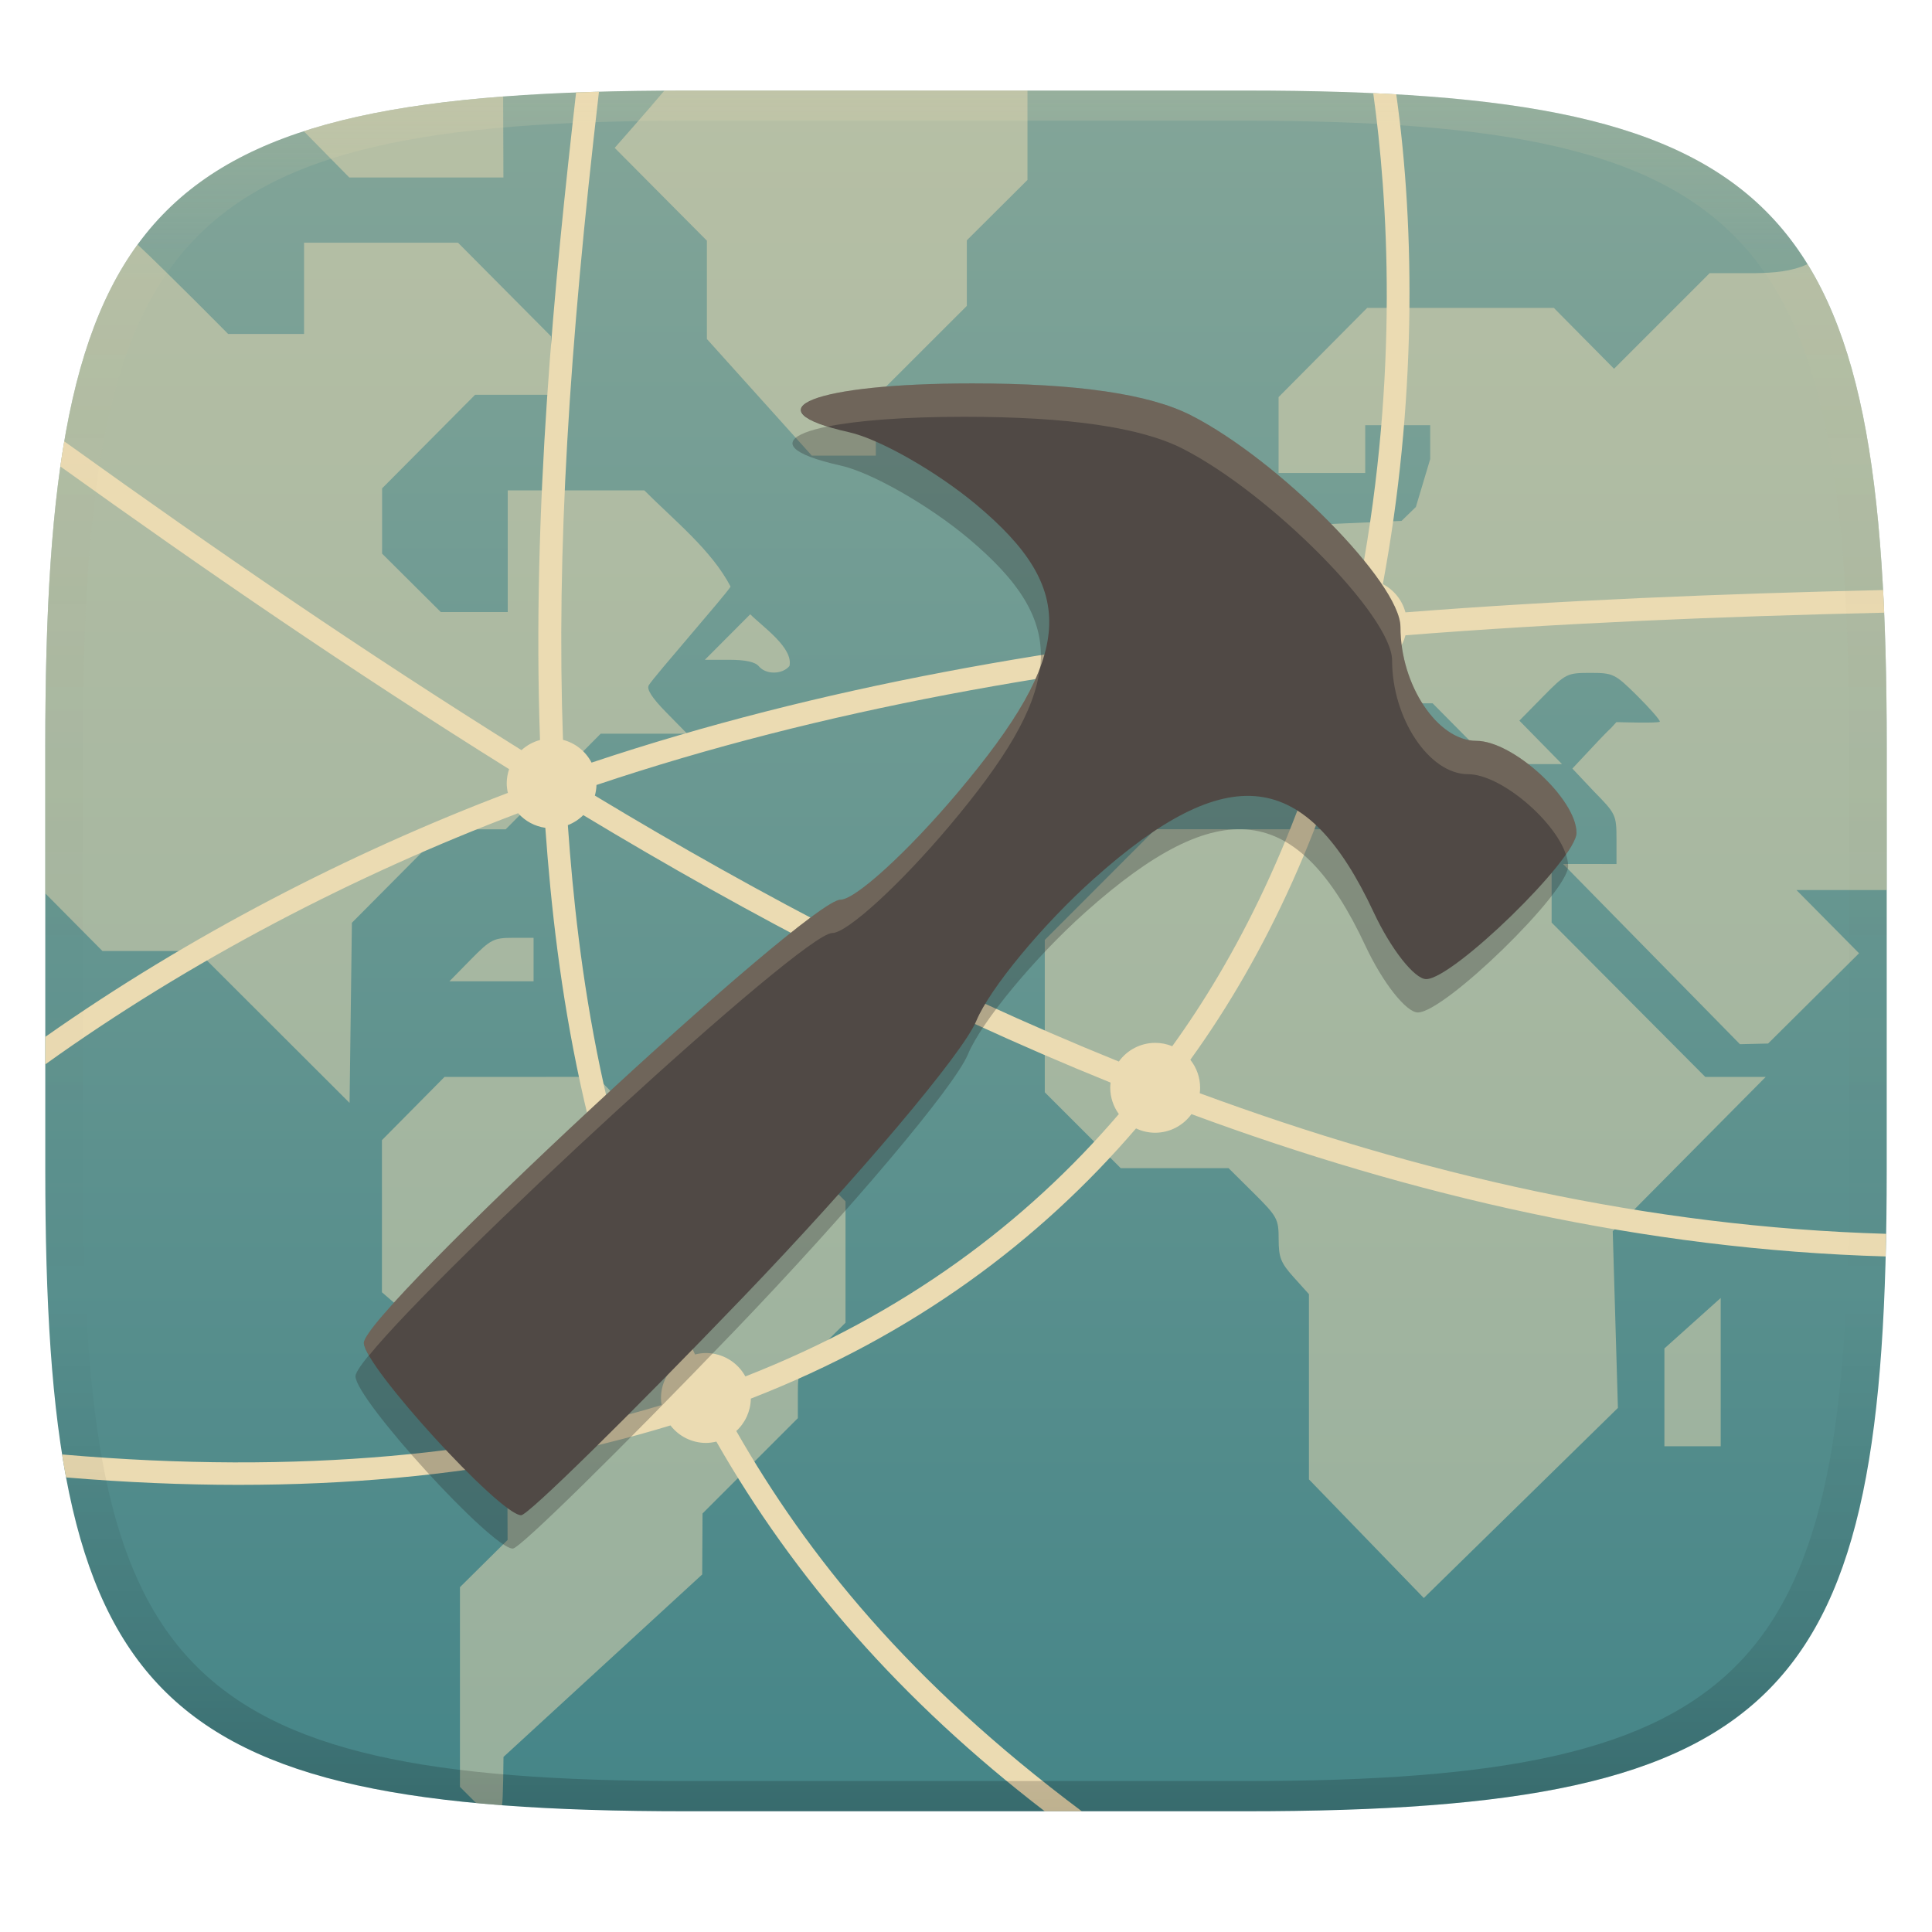 <svg width="256" height="256" version="1.1" xmlns="http://www.w3.org/2000/svg">
  <defs>
    <linearGradient id="linearGradient31" x1=".5" x2=".5" y2="1" gradientTransform="matrix(244,0,0,228,5.986,12)" gradientUnits="userSpaceOnUse">
      <stop stop-color="#ebdbb2" stop-opacity=".2" offset="0"/>
      <stop stop-color="#ebdbb2" stop-opacity=".05" offset=".1"/>
      <stop stop-opacity="0" offset=".704"/>
      <stop stop-opacity=".1" offset=".897"/>
      <stop stop-opacity=".2" offset="1"/>
    </linearGradient>
    <linearGradient id="linearGradient6" x1="140" x2="140" y1="12" y2="240" gradientUnits="userSpaceOnUse">
      <stop stop-color="#83a598" offset="0"/>
      <stop stop-color="#458588" offset="1"/>
    </linearGradient>
  </defs>
  <path d="m165 12c72 0 85 15 85 87v56c0 70-13 85-85 85h-74c-72 0-85-15-85-85v-56c0-72 13-87 85-87z" fill="url(#linearGradient6)" style="isolation:isolate"/>
  <path d="m88.03 12.01c-2.152 2.566-6.582 7.583-6.582 7.583l12.22 12.3v13.03l13.9 15.45h8.482v-7.793l12.06-12.05v-8.686l8.035-8.002v-11.84zm-21.36 0.783c-10.47 0.796-19.16 2.231-26.42 4.595 2.006 2.044 6.035 6.133 6.035 6.133h20.42zm-26.38 19.37v12.09h-10.06s-7.91-8.012-12-11.85c-8.094 11.1-11.25 27.81-12.03 52.36-0.032 1.327-0.077 2.587-0.105 4.01-0.07 3.306-0.1 6.645-0.1 10.23v19.37l7.575 7.638h12.59l20.16 20.13 0.309-23.87 12.3-12.38h8.074l12.59-12.67h11.46l-2.775-2.826c-1.876-1.908-2.623-3.069-2.311-3.596 0.691-1.155 10.18-11.96 10.84-13.07-2.507-4.834-7.533-8.829-11.43-12.75h-18.1v16.12h-8.869l-7.779-7.742v-8.643l12.32-12.4h10.06v-7.754l-12.32-12.4zm192.3 4.03h-6.051l-12.67 12.67-7.98-8.066h-24.73l-11.74 11.82v10.06h11.48v-6.334h8.609v4.492l-1.898 6.34-1.898 1.846-8.291 0.365-8.289 0.359-5.959 5.598h-8.105v7.812l-6.312 6.254v11.84h12.37l7.977-8.059h8.352v5.014l7.805 7.73 4.018-0.195 4e-3 -3.676-7.816-8.873h8.363l7.979 8.059h9.168l-5.652-5.76 3.113-3.166c3.026-3.077 3.211-3.162 6.279-3.162 3.037 0 3.274 0.116 6.191 3 1.667 1.653 3.029 3.209 3.029 3.457 0 0.248-5.75 0.065-5.75 0.065-1.751 1.964 0.79-0.974-5.84 6.156l2.855 3.029c2.906 2.95 2.992 3.136 2.992 6.33v3.291l-7.082-8e-3 23.44 23.88 3.732-0.088 12.05-11.96-8.289-8.373h11.96v-18.94c0-30.51-2.334-50.76-10.5-64-2.156 1.005-4.569 1.153-6.914 1.193zm-106.2 20.72v5.756h11.72l-2.824-2.881c-2.686-2.733-2.98-2.875-5.867-2.875zm36.16 2.633-2.867 2.832c-2.651 2.621-2.871 3.05-2.871 5.594v2.756h5.742v-5.592zm-63.14 21.85c-2.01 2.005-4.01 4.018-6.012 6.031h3.221c2.161 0 3.459 0.283 3.937 0.863 0.934 1.123 3.103 1.103 4.053-0.039 0.537-2.408-3.53-5.184-5.199-6.855zm53.68 28.48-14.65 14.67v20.19l10.06 10.05h14.29l3.32 3.291c3.141 3.124 3.318 3.444 3.318 6.123 0 2.423 0.287 3.148 2.008 5.057l2.006 2.229v24.54l15.22 15.72 25.72-25.19-0.686-23.41 20.27-20.45h-8.008l-20.36-20.45v-8.342h-24.46l-3.893-4.025h-12.08zm-85.14 14.39c-2.536 0-2.96 0.225-5.572 2.881l-2.826 2.879h11.15v-5.76zm-9.047 18.43-8.293 8.377v20.16l16.58 14.36 0.068 18.46-6.312 6.256v26.46l2.14 2.144s2.09 0.194 3.432 0.291c0.159-0.665 0.198-6.402 0.198-6.402l26.33-24.18 0.045-8.078 12.63-12.63v-3.197c0-3.112 0.08-3.28 3.156-6.322l3.158-3.127v-16.08l-8.41-8.434h-16.6l-7.973-8.061zm169.1 29.29-7.461 6.693v12.96h7.461z" fill="#ebdbb2" opacity=".5" stroke-width="3.865"/>
  <path d="m79.367 12.151c-1.035 0.029-2.026 0.061-3.033 0.099-2.854 25.075-5.853 55.129-4.781 85.803-0.914 0.246-1.756 0.707-2.457 1.344-21.222-13.256-40.445-26.472-59.725-40.305l-0.858-0.604c-0.183 1.08-0.357 2.195-0.517 3.322 19.161 13.74 38.324 26.904 59.461 40.107-0.206 0.605-0.312 1.24-0.316 1.879 0.005 0.427 0.056 0.852 0.152 1.268-20.985 7.964-42.384 19.01-61.293 32.326v3.644c19.18-13.762 41.126-25.138 62.652-33.281 0.935 1.052 2.212 1.738 3.606 1.938 1.49 20.817 5.126 45.778 17.24 71.188-1.218 1.124-1.912 2.704-1.916 4.361 0.002 0.313 0.029 0.625 0.08 0.934-21.635 6.533-47.755 9.283-79.434 6.549 0.165 1.041 0.337 2.045 0.524 3.043 31.772 2.656 58.163-0.198 80.087-6.891 1.124 1.458 2.858 2.315 4.699 2.32 0.466-5e-3 0.929-0.065 1.381-0.178 10.303 18.035 24.449 34.34 43.51 48.982h4.912c-22.921-17.152-36.323-33.841-45.781-50.383 1.205-1.106 1.902-2.659 1.928-4.295 21.677-8.419 38.333-20.982 51.041-35.801 0.793 0.376 1.659 0.572 2.537 0.574 1.905-6e-3 3.691-0.923 4.807-2.467 29.253 10.811 59.932 17.94 91.991 18.859 0.025-0.958 0.047-2.018 0.065-3-31.63-0.913-61.987-7.934-90.958-18.631 0.031-0.238 0.048-0.478 0.051-0.719-3.7e-4 -1.348-0.458-2.657-1.299-3.711 10.255-14.18 18.136-31.572 23.176-51.824 2.54-0.183 4.682-1.961 5.33-4.424 20.484-1.613 41.659-2.496 63.438-2.994-0.044-1.007-0.091-2.021-0.144-3-21.69 0.496-42.826 1.356-63.296 2.957-0.43-1.613-1.517-2.971-2.996-3.744 4.408-23.679 4.317-46.83 1.779-64.899-1.003-0.058-2.018-0.108-3.051-0.156 1.936 13.932 3.404 37.064-1.666 64.39-3.03 0.1-5.501 2.46-5.74 5.482-33.886 3.197-66.029 8.762-96.17 18.838-0.777-1.497-2.153-2.595-3.785-3.019-0.881-24.922 0.799-51.832 4.769-85.884zm95.715 73.046c0.59 1.261 1.604 2.276 2.865 2.867-5.701 22.803-14.4 39.192-22.619 50.564-0.718-0.294-1.486-0.446-2.262-0.445-1.91 6e-3 -3.701 0.928-4.816 2.478-24.151-9.765-47.33-21.9-69.428-35.242 0.128-0.458 0.2-0.931 0.215-1.406 30.025-10.074 62.124-15.624 96.045-18.816zm-97.793 22.809c22.197 13.398 45.528 25.604 69.871 35.445-0.029 0.228-0.046 0.458-0.049 0.688 5e-3 1.251 0.404 2.469 1.141 3.481-12.311 14.385-28.473 26.539-49.488 34.766-1.044-1.911-3.047-3.101-5.225-3.102-0.487 4e-3 -0.972 0.068-1.443 0.189-12.323-25.969-15.542-51.675-16.854-70.137 0.767-0.297 1.464-0.75 2.047-1.33z" fill="#ebdbb2" style="isolation:isolate"/>
  <path d="m91 12c-72 0-85 15-85 87v56c0 70 13 85 85 85h74c72 0 85-15 85-85v-56c0-72-13-87-85-87zm0 4h74c68 0 80 15 80 83v56c0 66-12 81-80 81h-74c-68 0-80-15-80-81v-56c0-68 12-83 80-83z" fill="url(#linearGradient31)" style="isolation:isolate"/>
  <path d="m97.318 176.35c15.24-15.864 29.164-32.358 30.942-36.653 1.778-4.293 8.79-12.773 15.582-18.842 17.779-15.887 28.151-14.64 37.077 4.456 2.274 4.865 5.404 8.846 6.955 8.846 3.549 0 19.913-15.929 19.913-19.384 0-4.476-8.397-12.189-13.269-12.189-5.137 0-10.056-7.377-10.056-15.079 0-5.838-16.069-22.087-27.732-28.044-5.557-2.839-15.127-4.236-29.003-4.236-20.976 0-29.743 3.475-16.318 6.469 4.034 0.899 11.625 5.225 16.869 9.614 13.503 11.3 12.959 19.791-2.442 38.091-6.588 7.829-13.592 14.234-15.567 14.234-4.364 0-63.165 54.668-63.165 58.726 0 3.064 18.052 22.836 20.849 22.836 0.911 0 14.124-12.98 29.364-28.845z" fill="#282828" opacity=".3" stroke-width="1.105" style="isolation:isolate"/>
  <path d="m98.423 171.93c15.24-15.864 29.164-32.358 30.942-36.653 1.778-4.293 8.79-12.773 15.582-18.842 17.779-15.887 28.151-14.64 37.077 4.456 2.274 4.865 5.404 8.846 6.955 8.846 3.549 0 19.913-15.929 19.913-19.384 0-4.476-8.397-12.189-13.269-12.189-5.137 0-10.056-7.377-10.056-15.079 0-5.838-16.069-22.087-27.732-28.044-5.557-2.839-15.127-4.236-29.003-4.236-20.976 0-29.743 3.475-16.318 6.469 4.034 0.899 11.625 5.225 16.869 9.614 13.503 11.3 12.959 19.791-2.442 38.091-6.588 7.829-13.592 14.234-15.567 14.234-4.364 0-63.165 54.668-63.165 58.726 0 3.064 18.052 22.836 20.849 22.836 0.911 0 14.124-12.98 29.364-28.845z" fill="#504945" stroke-width="1.105" style="isolation:isolate"/>
  <path d="m128.83 50.805c-19.225 0-28.139 2.919-19.166 5.711 3.897-0.787 10.09-1.289 18.061-1.289 13.877 0 23.447 1.396 29.004 4.234 11.663 5.957 27.732 22.207 27.732 28.045 0 7.703 4.918 15.078 10.055 15.078 4.347 0 11.484 6.136 12.975 10.639 0.867-1.24 1.4-2.258 1.4-2.871 0-4.476-8.398-12.188-13.27-12.188-5.137 0-10.055-7.377-10.055-15.08 0-5.838-16.069-22.086-27.732-28.043-5.557-2.839-15.127-4.236-29.004-4.236zm8.957 37.68c-1.736 4.626-5.317 9.922-10.848 16.494-6.588 7.829-13.594 14.232-15.568 14.232-4.364 0-63.164 54.668-63.164 58.727 0 0.35 0.261 0.941 0.684 1.674 9.573-11.821 57.448-55.979 61.375-55.979 1.974 0 8.98-6.404 15.568-14.232 7.374-8.762 11.302-15.266 11.953-20.916z" fill="#ebdbb2" opacity=".2" stroke-width="1.105" style="isolation:isolate"/>
</svg>
